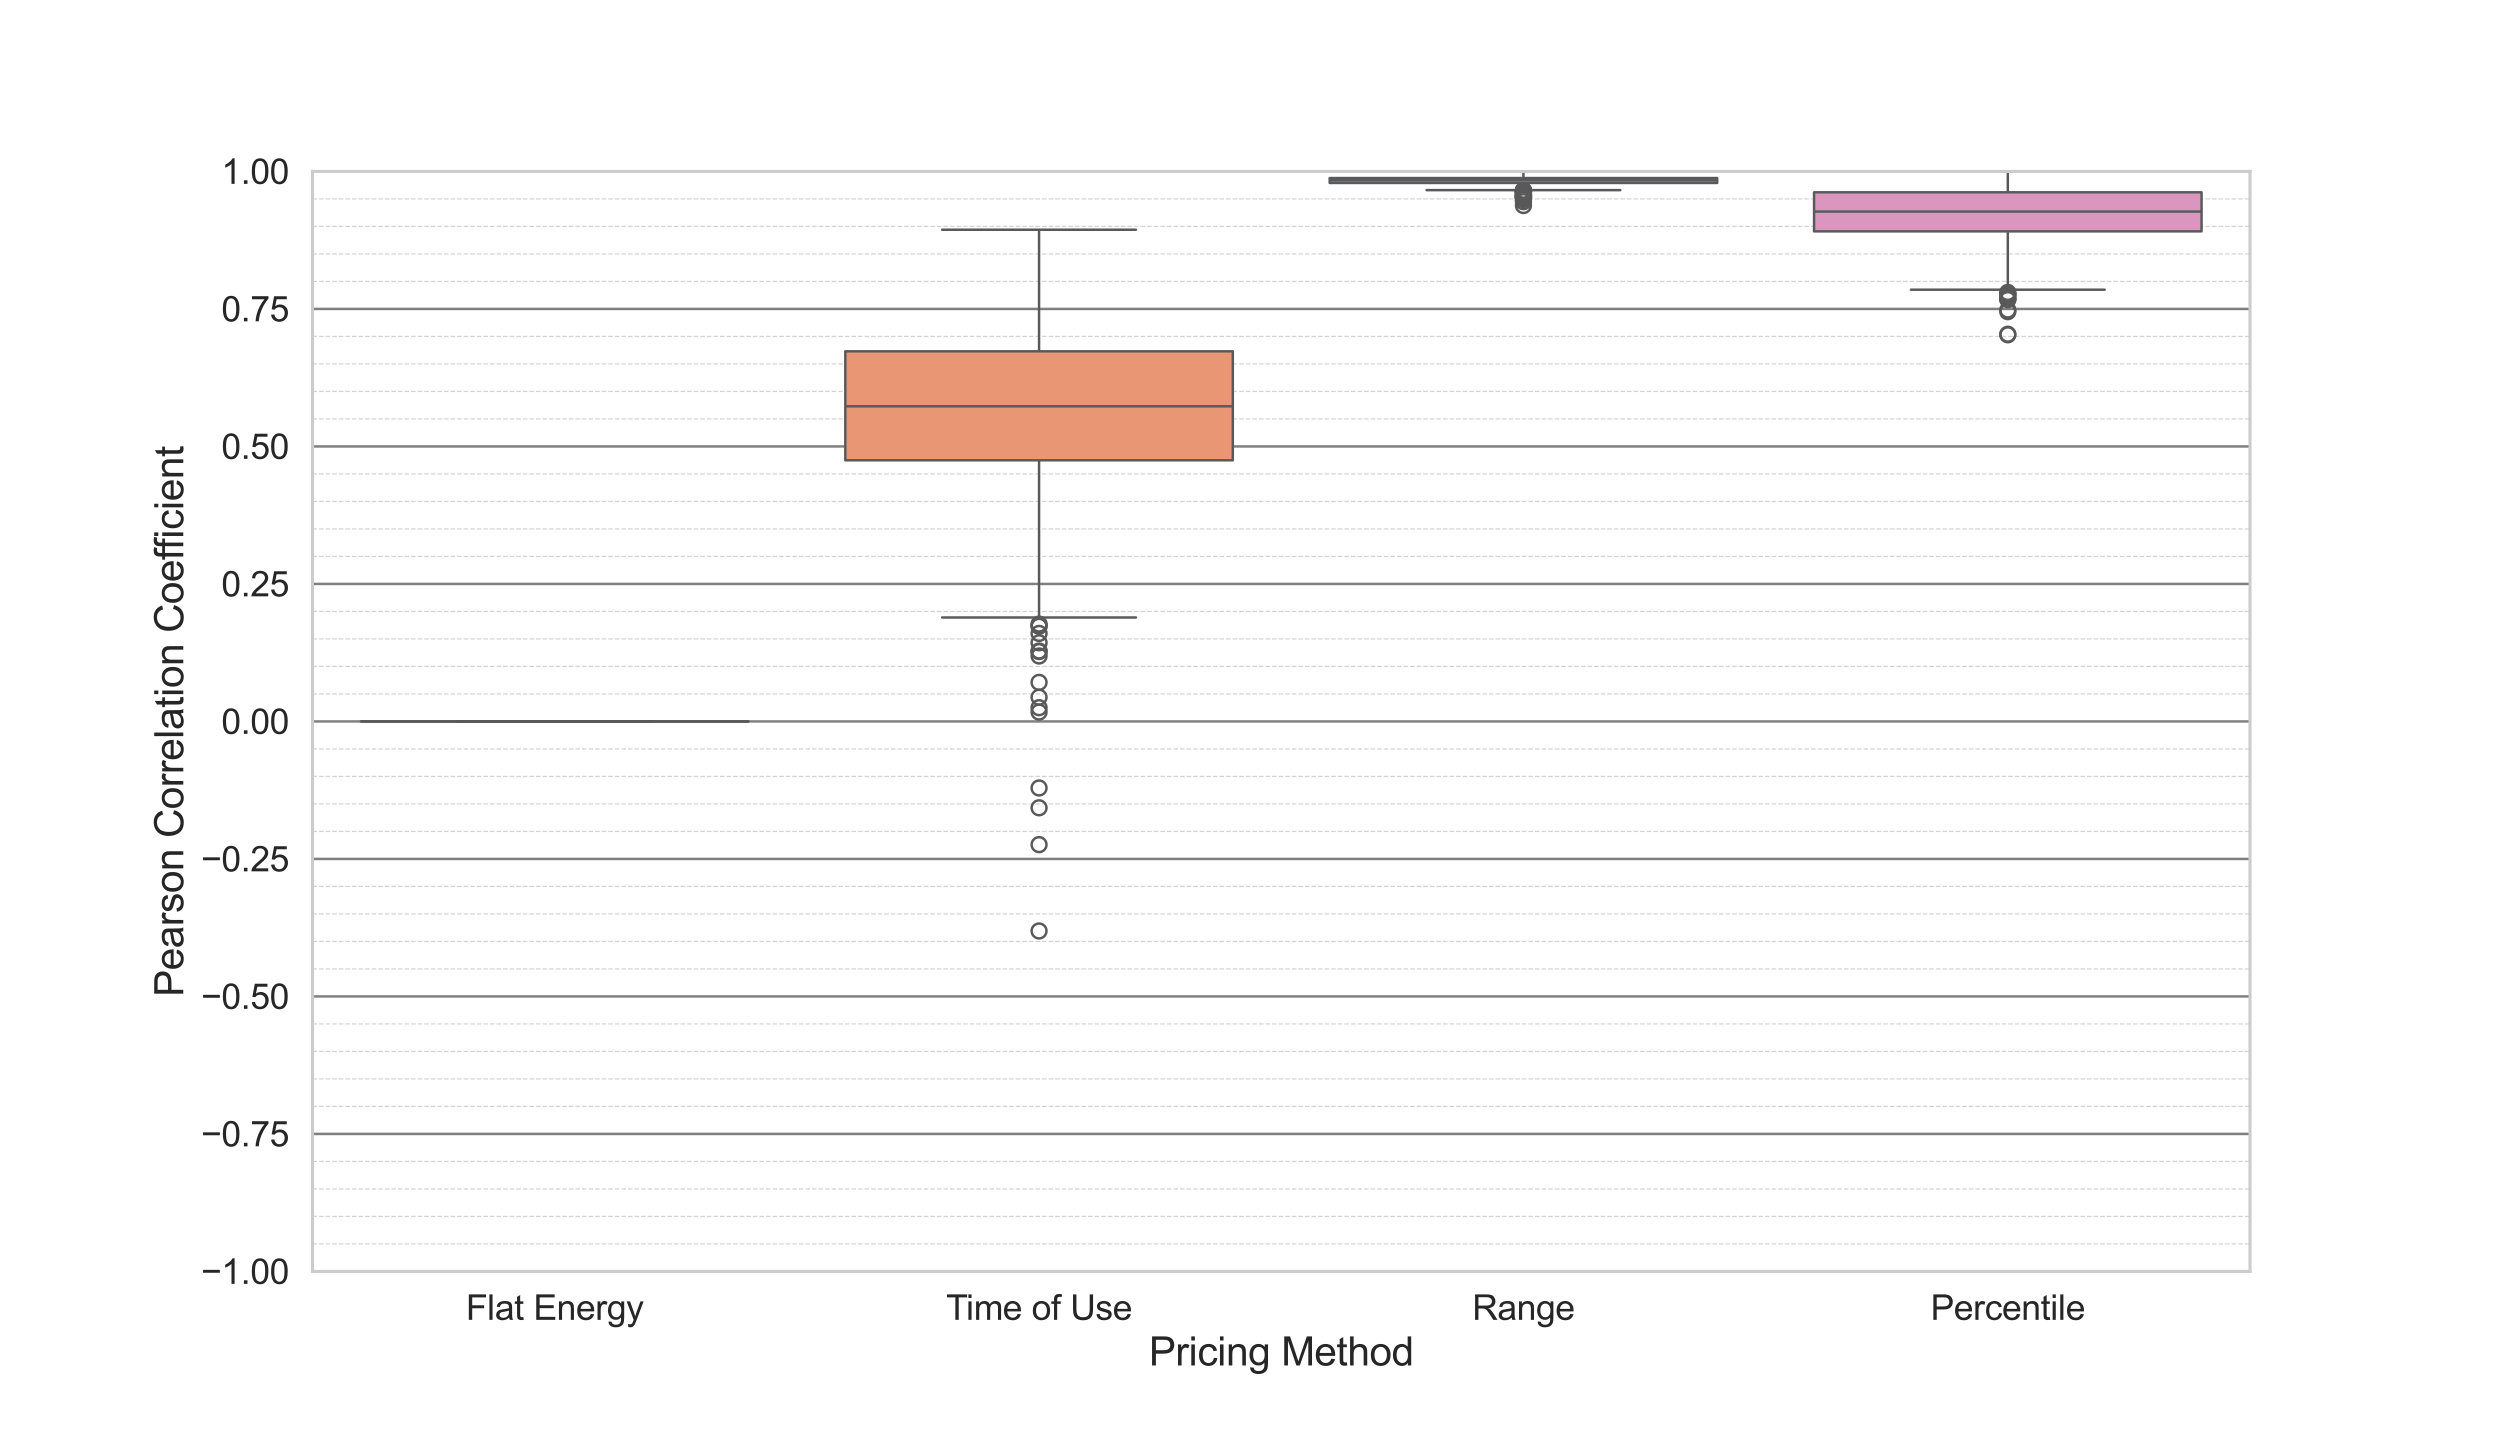 <?xml version="1.0" encoding="utf-8" standalone="no"?>
<!DOCTYPE svg PUBLIC "-//W3C//DTD SVG 1.1//EN"
  "http://www.w3.org/Graphics/SVG/1.1/DTD/svg11.dtd">
<svg xmlns:xlink="http://www.w3.org/1999/xlink" width="1008pt" height="576pt" viewBox="0 0 1008 576" xmlns="http://www.w3.org/2000/svg" version="1.1">
 <defs>
  <style type="text/css">*{stroke-linejoin: round; stroke-linecap: butt}</style>
 </defs>
 <g id="figure_1">
  <g id="patch_1">
   <path d="M 0 576 
L 1008 576 
L 1008 0 
L 0 0 
z
" style="fill: #ffffff"/>
  </g>
  <g id="axes_1">
   <g id="patch_2">
    <path d="M 126 512.64 
L 907.2 512.64 
L 907.2 69.12 
L 126 69.12 
z
" style="fill: #ffffff"/>
   </g>
   <g id="matplotlib.axis_1">
    <g id="xtick_1">
     <g id="text_1">
      <!-- Flat Energy -->
      <g style="fill: #262626" transform="translate(187.859 532.161) scale(0.14 -0.14)">
       <defs>
        <path id="ArialMT-46" d="M 525 0 
L 525 4581 
L 3616 4581 
L 3616 4041 
L 1131 4041 
L 1131 2622 
L 3281 2622 
L 3281 2081 
L 1131 2081 
L 1131 0 
L 525 0 
z
" transform="scale(0.016)"/>
        <path id="ArialMT-6c" d="M 409 0 
L 409 4581 
L 972 4581 
L 972 0 
L 409 0 
z
" transform="scale(0.016)"/>
        <path id="ArialMT-61" d="M 2588 409 
Q 2275 144 1986 34 
Q 1697 -75 1366 -75 
Q 819 -75 525 192 
Q 231 459 231 875 
Q 231 1119 342 1320 
Q 453 1522 633 1644 
Q 813 1766 1038 1828 
Q 1203 1872 1538 1913 
Q 2219 1994 2541 2106 
Q 2544 2222 2544 2253 
Q 2544 2597 2384 2738 
Q 2169 2928 1744 2928 
Q 1347 2928 1158 2789 
Q 969 2650 878 2297 
L 328 2372 
Q 403 2725 575 2942 
Q 747 3159 1072 3276 
Q 1397 3394 1825 3394 
Q 2250 3394 2515 3294 
Q 2781 3194 2906 3042 
Q 3031 2891 3081 2659 
Q 3109 2516 3109 2141 
L 3109 1391 
Q 3109 606 3145 398 
Q 3181 191 3288 0 
L 2700 0 
Q 2613 175 2588 409 
z
M 2541 1666 
Q 2234 1541 1622 1453 
Q 1275 1403 1131 1340 
Q 988 1278 909 1158 
Q 831 1038 831 891 
Q 831 666 1001 516 
Q 1172 366 1500 366 
Q 1825 366 2078 508 
Q 2331 650 2450 897 
Q 2541 1088 2541 1459 
L 2541 1666 
z
" transform="scale(0.016)"/>
        <path id="ArialMT-74" d="M 1650 503 
L 1731 6 
Q 1494 -44 1306 -44 
Q 1000 -44 831 53 
Q 663 150 594 308 
Q 525 466 525 972 
L 525 2881 
L 113 2881 
L 113 3319 
L 525 3319 
L 525 4141 
L 1084 4478 
L 1084 3319 
L 1650 3319 
L 1650 2881 
L 1084 2881 
L 1084 941 
Q 1084 700 1114 631 
Q 1144 563 1211 522 
Q 1278 481 1403 481 
Q 1497 481 1650 503 
z
" transform="scale(0.016)"/>
        <path id="ArialMT-20" transform="scale(0.016)"/>
        <path id="ArialMT-45" d="M 506 0 
L 506 4581 
L 3819 4581 
L 3819 4041 
L 1113 4041 
L 1113 2638 
L 3647 2638 
L 3647 2100 
L 1113 2100 
L 1113 541 
L 3925 541 
L 3925 0 
L 506 0 
z
" transform="scale(0.016)"/>
        <path id="ArialMT-6e" d="M 422 0 
L 422 3319 
L 928 3319 
L 928 2847 
Q 1294 3394 1984 3394 
Q 2284 3394 2536 3286 
Q 2788 3178 2913 3003 
Q 3038 2828 3088 2588 
Q 3119 2431 3119 2041 
L 3119 0 
L 2556 0 
L 2556 2019 
Q 2556 2363 2490 2533 
Q 2425 2703 2258 2804 
Q 2091 2906 1866 2906 
Q 1506 2906 1245 2678 
Q 984 2450 984 1813 
L 984 0 
L 422 0 
z
" transform="scale(0.016)"/>
        <path id="ArialMT-65" d="M 2694 1069 
L 3275 997 
Q 3138 488 2766 206 
Q 2394 -75 1816 -75 
Q 1088 -75 661 373 
Q 234 822 234 1631 
Q 234 2469 665 2931 
Q 1097 3394 1784 3394 
Q 2450 3394 2872 2941 
Q 3294 2488 3294 1666 
Q 3294 1616 3291 1516 
L 816 1516 
Q 847 969 1125 678 
Q 1403 388 1819 388 
Q 2128 388 2347 550 
Q 2566 713 2694 1069 
z
M 847 1978 
L 2700 1978 
Q 2663 2397 2488 2606 
Q 2219 2931 1791 2931 
Q 1403 2931 1139 2672 
Q 875 2413 847 1978 
z
" transform="scale(0.016)"/>
        <path id="ArialMT-72" d="M 416 0 
L 416 3319 
L 922 3319 
L 922 2816 
Q 1116 3169 1280 3281 
Q 1444 3394 1641 3394 
Q 1925 3394 2219 3213 
L 2025 2691 
Q 1819 2813 1613 2813 
Q 1428 2813 1281 2702 
Q 1134 2591 1072 2394 
Q 978 2094 978 1738 
L 978 0 
L 416 0 
z
" transform="scale(0.016)"/>
        <path id="ArialMT-67" d="M 319 -275 
L 866 -356 
Q 900 -609 1056 -725 
Q 1266 -881 1628 -881 
Q 2019 -881 2231 -725 
Q 2444 -569 2519 -288 
Q 2563 -116 2559 434 
Q 2191 0 1641 0 
Q 956 0 581 494 
Q 206 988 206 1678 
Q 206 2153 378 2554 
Q 550 2956 876 3175 
Q 1203 3394 1644 3394 
Q 2231 3394 2613 2919 
L 2613 3319 
L 3131 3319 
L 3131 450 
Q 3131 -325 2973 -648 
Q 2816 -972 2473 -1159 
Q 2131 -1347 1631 -1347 
Q 1038 -1347 672 -1080 
Q 306 -813 319 -275 
z
M 784 1719 
Q 784 1066 1043 766 
Q 1303 466 1694 466 
Q 2081 466 2343 764 
Q 2606 1063 2606 1700 
Q 2606 2309 2336 2618 
Q 2066 2928 1684 2928 
Q 1309 2928 1046 2623 
Q 784 2319 784 1719 
z
" transform="scale(0.016)"/>
        <path id="ArialMT-79" d="M 397 -1278 
L 334 -750 
Q 519 -800 656 -800 
Q 844 -800 956 -737 
Q 1069 -675 1141 -563 
Q 1194 -478 1313 -144 
Q 1328 -97 1363 -6 
L 103 3319 
L 709 3319 
L 1400 1397 
Q 1534 1031 1641 628 
Q 1738 1016 1872 1384 
L 2581 3319 
L 3144 3319 
L 1881 -56 
Q 1678 -603 1566 -809 
Q 1416 -1088 1222 -1217 
Q 1028 -1347 759 -1347 
Q 597 -1347 397 -1278 
z
" transform="scale(0.016)"/>
       </defs>
       <use xlink:href="#ArialMT-46"/>
       <use xlink:href="#ArialMT-6c" x="61.084"/>
       <use xlink:href="#ArialMT-61" x="83.301"/>
       <use xlink:href="#ArialMT-74" x="138.916"/>
       <use xlink:href="#ArialMT-20" x="166.699"/>
       <use xlink:href="#ArialMT-45" x="194.482"/>
       <use xlink:href="#ArialMT-6e" x="261.182"/>
       <use xlink:href="#ArialMT-65" x="316.797"/>
       <use xlink:href="#ArialMT-72" x="372.412"/>
       <use xlink:href="#ArialMT-67" x="405.713"/>
       <use xlink:href="#ArialMT-79" x="461.328"/>
      </g>
     </g>
    </g>
    <g id="xtick_2">
     <g id="text_2">
      <!-- Time of Use -->
      <g style="fill: #262626" transform="translate(381.484 532.161) scale(0.14 -0.14)">
       <defs>
        <path id="ArialMT-54" d="M 1659 0 
L 1659 4041 
L 150 4041 
L 150 4581 
L 3781 4581 
L 3781 4041 
L 2266 4041 
L 2266 0 
L 1659 0 
z
" transform="scale(0.016)"/>
        <path id="ArialMT-69" d="M 425 3934 
L 425 4581 
L 988 4581 
L 988 3934 
L 425 3934 
z
M 425 0 
L 425 3319 
L 988 3319 
L 988 0 
L 425 0 
z
" transform="scale(0.016)"/>
        <path id="ArialMT-6d" d="M 422 0 
L 422 3319 
L 925 3319 
L 925 2853 
Q 1081 3097 1340 3245 
Q 1600 3394 1931 3394 
Q 2300 3394 2536 3241 
Q 2772 3088 2869 2813 
Q 3263 3394 3894 3394 
Q 4388 3394 4653 3120 
Q 4919 2847 4919 2278 
L 4919 0 
L 4359 0 
L 4359 2091 
Q 4359 2428 4304 2576 
Q 4250 2725 4106 2815 
Q 3963 2906 3769 2906 
Q 3419 2906 3187 2673 
Q 2956 2441 2956 1928 
L 2956 0 
L 2394 0 
L 2394 2156 
Q 2394 2531 2256 2718 
Q 2119 2906 1806 2906 
Q 1569 2906 1367 2781 
Q 1166 2656 1075 2415 
Q 984 2175 984 1722 
L 984 0 
L 422 0 
z
" transform="scale(0.016)"/>
        <path id="ArialMT-6f" d="M 213 1659 
Q 213 2581 725 3025 
Q 1153 3394 1769 3394 
Q 2453 3394 2887 2945 
Q 3322 2497 3322 1706 
Q 3322 1066 3130 698 
Q 2938 331 2570 128 
Q 2203 -75 1769 -75 
Q 1072 -75 642 372 
Q 213 819 213 1659 
z
M 791 1659 
Q 791 1022 1069 705 
Q 1347 388 1769 388 
Q 2188 388 2466 706 
Q 2744 1025 2744 1678 
Q 2744 2294 2464 2611 
Q 2184 2928 1769 2928 
Q 1347 2928 1069 2612 
Q 791 2297 791 1659 
z
" transform="scale(0.016)"/>
        <path id="ArialMT-66" d="M 556 0 
L 556 2881 
L 59 2881 
L 59 3319 
L 556 3319 
L 556 3672 
Q 556 4006 616 4169 
Q 697 4388 901 4523 
Q 1106 4659 1475 4659 
Q 1713 4659 2000 4603 
L 1916 4113 
Q 1741 4144 1584 4144 
Q 1328 4144 1222 4034 
Q 1116 3925 1116 3625 
L 1116 3319 
L 1763 3319 
L 1763 2881 
L 1116 2881 
L 1116 0 
L 556 0 
z
" transform="scale(0.016)"/>
        <path id="ArialMT-55" d="M 3500 4581 
L 4106 4581 
L 4106 1934 
Q 4106 1244 3950 837 
Q 3794 431 3386 176 
Q 2978 -78 2316 -78 
Q 1672 -78 1262 144 
Q 853 366 678 786 
Q 503 1206 503 1934 
L 503 4581 
L 1109 4581 
L 1109 1938 
Q 1109 1341 1220 1058 
Q 1331 775 1601 622 
Q 1872 469 2263 469 
Q 2931 469 3215 772 
Q 3500 1075 3500 1938 
L 3500 4581 
z
" transform="scale(0.016)"/>
        <path id="ArialMT-73" d="M 197 991 
L 753 1078 
Q 800 744 1014 566 
Q 1228 388 1613 388 
Q 2000 388 2187 545 
Q 2375 703 2375 916 
Q 2375 1106 2209 1216 
Q 2094 1291 1634 1406 
Q 1016 1563 777 1677 
Q 538 1791 414 1992 
Q 291 2194 291 2438 
Q 291 2659 392 2848 
Q 494 3038 669 3163 
Q 800 3259 1026 3326 
Q 1253 3394 1513 3394 
Q 1903 3394 2198 3281 
Q 2494 3169 2634 2976 
Q 2775 2784 2828 2463 
L 2278 2388 
Q 2241 2644 2061 2787 
Q 1881 2931 1553 2931 
Q 1166 2931 1000 2803 
Q 834 2675 834 2503 
Q 834 2394 903 2306 
Q 972 2216 1119 2156 
Q 1203 2125 1616 2013 
Q 2213 1853 2448 1751 
Q 2684 1650 2818 1456 
Q 2953 1263 2953 975 
Q 2953 694 2789 445 
Q 2625 197 2315 61 
Q 2006 -75 1616 -75 
Q 969 -75 630 194 
Q 291 463 197 991 
z
" transform="scale(0.016)"/>
       </defs>
       <use xlink:href="#ArialMT-54"/>
       <use xlink:href="#ArialMT-69" x="57.334"/>
       <use xlink:href="#ArialMT-6d" x="79.551"/>
       <use xlink:href="#ArialMT-65" x="162.852"/>
       <use xlink:href="#ArialMT-20" x="218.467"/>
       <use xlink:href="#ArialMT-6f" x="246.25"/>
       <use xlink:href="#ArialMT-66" x="301.865"/>
       <use xlink:href="#ArialMT-20" x="329.648"/>
       <use xlink:href="#ArialMT-55" x="357.432"/>
       <use xlink:href="#ArialMT-73" x="429.648"/>
       <use xlink:href="#ArialMT-65" x="479.648"/>
      </g>
     </g>
    </g>
    <g id="xtick_3">
     <g id="text_3">
      <!-- Range -->
      <g style="fill: #262626" transform="translate(593.624 532.161) scale(0.14 -0.14)">
       <defs>
        <path id="ArialMT-52" d="M 503 0 
L 503 4581 
L 2534 4581 
Q 3147 4581 3465 4457 
Q 3784 4334 3975 4021 
Q 4166 3709 4166 3331 
Q 4166 2844 3850 2509 
Q 3534 2175 2875 2084 
Q 3116 1969 3241 1856 
Q 3506 1613 3744 1247 
L 4541 0 
L 3778 0 
L 3172 953 
Q 2906 1366 2734 1584 
Q 2563 1803 2427 1890 
Q 2291 1978 2150 2013 
Q 2047 2034 1813 2034 
L 1109 2034 
L 1109 0 
L 503 0 
z
M 1109 2559 
L 2413 2559 
Q 2828 2559 3062 2645 
Q 3297 2731 3419 2920 
Q 3541 3109 3541 3331 
Q 3541 3656 3305 3865 
Q 3069 4075 2559 4075 
L 1109 4075 
L 1109 2559 
z
" transform="scale(0.016)"/>
       </defs>
       <use xlink:href="#ArialMT-52"/>
       <use xlink:href="#ArialMT-61" x="72.217"/>
       <use xlink:href="#ArialMT-6e" x="127.832"/>
       <use xlink:href="#ArialMT-67" x="183.447"/>
       <use xlink:href="#ArialMT-65" x="239.062"/>
      </g>
     </g>
    </g>
    <g id="xtick_4">
     <g id="text_4">
      <!-- Percentile -->
      <g style="fill: #262626" transform="translate(778.424 532.161) scale(0.14 -0.14)">
       <defs>
        <path id="ArialMT-50" d="M 494 0 
L 494 4581 
L 2222 4581 
Q 2678 4581 2919 4538 
Q 3256 4481 3484 4323 
Q 3713 4166 3852 3881 
Q 3991 3597 3991 3256 
Q 3991 2672 3619 2267 
Q 3247 1863 2275 1863 
L 1100 1863 
L 1100 0 
L 494 0 
z
M 1100 2403 
L 2284 2403 
Q 2872 2403 3119 2622 
Q 3366 2841 3366 3238 
Q 3366 3525 3220 3729 
Q 3075 3934 2838 4000 
Q 2684 4041 2272 4041 
L 1100 4041 
L 1100 2403 
z
" transform="scale(0.016)"/>
        <path id="ArialMT-63" d="M 2588 1216 
L 3141 1144 
Q 3050 572 2676 248 
Q 2303 -75 1759 -75 
Q 1078 -75 664 370 
Q 250 816 250 1647 
Q 250 2184 428 2587 
Q 606 2991 970 3192 
Q 1334 3394 1763 3394 
Q 2303 3394 2647 3120 
Q 2991 2847 3088 2344 
L 2541 2259 
Q 2463 2594 2264 2762 
Q 2066 2931 1784 2931 
Q 1359 2931 1093 2626 
Q 828 2322 828 1663 
Q 828 994 1084 691 
Q 1341 388 1753 388 
Q 2084 388 2306 591 
Q 2528 794 2588 1216 
z
" transform="scale(0.016)"/>
       </defs>
       <use xlink:href="#ArialMT-50"/>
       <use xlink:href="#ArialMT-65" x="66.699"/>
       <use xlink:href="#ArialMT-72" x="122.314"/>
       <use xlink:href="#ArialMT-63" x="155.615"/>
       <use xlink:href="#ArialMT-65" x="205.615"/>
       <use xlink:href="#ArialMT-6e" x="261.23"/>
       <use xlink:href="#ArialMT-74" x="316.846"/>
       <use xlink:href="#ArialMT-69" x="344.629"/>
       <use xlink:href="#ArialMT-6c" x="366.846"/>
       <use xlink:href="#ArialMT-65" x="389.062"/>
      </g>
     </g>
    </g>
    <g id="xtick_5"/>
    <g id="xtick_6"/>
    <g id="xtick_7"/>
    <g id="xtick_8"/>
    <g id="xtick_9"/>
    <g id="xtick_10"/>
    <g id="xtick_11"/>
    <g id="xtick_12"/>
    <g id="xtick_13"/>
    <g id="xtick_14"/>
    <g id="xtick_15"/>
    <g id="xtick_16"/>
    <g id="xtick_17"/>
    <g id="xtick_18"/>
    <g id="xtick_19"/>
    <g id="xtick_20"/>
    <g id="text_5">
     <!-- Pricing Method -->
     <g style="fill: #262626" transform="translate(463.244 550.56) scale(0.16 -0.16)">
      <defs>
       <path id="ArialMT-4d" d="M 475 0 
L 475 4581 
L 1388 4581 
L 2472 1338 
Q 2622 884 2691 659 
Q 2769 909 2934 1394 
L 4031 4581 
L 4847 4581 
L 4847 0 
L 4263 0 
L 4263 3834 
L 2931 0 
L 2384 0 
L 1059 3900 
L 1059 0 
L 475 0 
z
" transform="scale(0.016)"/>
       <path id="ArialMT-68" d="M 422 0 
L 422 4581 
L 984 4581 
L 984 2938 
Q 1378 3394 1978 3394 
Q 2347 3394 2619 3248 
Q 2891 3103 3008 2847 
Q 3125 2591 3125 2103 
L 3125 0 
L 2563 0 
L 2563 2103 
Q 2563 2525 2380 2717 
Q 2197 2909 1863 2909 
Q 1613 2909 1392 2779 
Q 1172 2650 1078 2428 
Q 984 2206 984 1816 
L 984 0 
L 422 0 
z
" transform="scale(0.016)"/>
       <path id="ArialMT-64" d="M 2575 0 
L 2575 419 
Q 2259 -75 1647 -75 
Q 1250 -75 917 144 
Q 584 363 401 755 
Q 219 1147 219 1656 
Q 219 2153 384 2558 
Q 550 2963 881 3178 
Q 1213 3394 1622 3394 
Q 1922 3394 2156 3267 
Q 2391 3141 2538 2938 
L 2538 4581 
L 3097 4581 
L 3097 0 
L 2575 0 
z
M 797 1656 
Q 797 1019 1065 703 
Q 1334 388 1700 388 
Q 2069 388 2326 689 
Q 2584 991 2584 1609 
Q 2584 2291 2321 2609 
Q 2059 2928 1675 2928 
Q 1300 2928 1048 2622 
Q 797 2316 797 1656 
z
" transform="scale(0.016)"/>
      </defs>
      <use xlink:href="#ArialMT-50"/>
      <use xlink:href="#ArialMT-72" x="66.699"/>
      <use xlink:href="#ArialMT-69" x="100"/>
      <use xlink:href="#ArialMT-63" x="122.217"/>
      <use xlink:href="#ArialMT-69" x="172.217"/>
      <use xlink:href="#ArialMT-6e" x="194.434"/>
      <use xlink:href="#ArialMT-67" x="250.049"/>
      <use xlink:href="#ArialMT-20" x="305.664"/>
      <use xlink:href="#ArialMT-4d" x="333.447"/>
      <use xlink:href="#ArialMT-65" x="416.748"/>
      <use xlink:href="#ArialMT-74" x="472.363"/>
      <use xlink:href="#ArialMT-68" x="500.146"/>
      <use xlink:href="#ArialMT-6f" x="555.762"/>
      <use xlink:href="#ArialMT-64" x="611.377"/>
     </g>
    </g>
   </g>
   <g id="matplotlib.axis_2">
    <g id="ytick_1">
     <g id="line2d_1">
      <path d="M 126 512.64 
L 907.2 512.64 
" clip-path="url(#p253c465c37)" style="fill: none; stroke: #808080; stroke-linecap: round"/>
     </g>
     <g id="text_6">
      <!-- −1.00 -->
      <g style="fill: #262626" transform="translate(81.078 517.65) scale(0.14 -0.14)">
       <defs>
        <path id="ArialMT-2212" d="M 3381 1997 
L 356 1997 
L 356 2522 
L 3381 2522 
L 3381 1997 
z
" transform="scale(0.016)"/>
        <path id="ArialMT-31" d="M 2384 0 
L 1822 0 
L 1822 3584 
Q 1619 3391 1289 3197 
Q 959 3003 697 2906 
L 697 3450 
Q 1169 3672 1522 3987 
Q 1875 4303 2022 4600 
L 2384 4600 
L 2384 0 
z
" transform="scale(0.016)"/>
        <path id="ArialMT-2e" d="M 581 0 
L 581 641 
L 1222 641 
L 1222 0 
L 581 0 
z
" transform="scale(0.016)"/>
        <path id="ArialMT-30" d="M 266 2259 
Q 266 3072 433 3567 
Q 600 4063 929 4331 
Q 1259 4600 1759 4600 
Q 2128 4600 2406 4451 
Q 2684 4303 2865 4023 
Q 3047 3744 3150 3342 
Q 3253 2941 3253 2259 
Q 3253 1453 3087 958 
Q 2922 463 2592 192 
Q 2263 -78 1759 -78 
Q 1097 -78 719 397 
Q 266 969 266 2259 
z
M 844 2259 
Q 844 1131 1108 757 
Q 1372 384 1759 384 
Q 2147 384 2411 759 
Q 2675 1134 2675 2259 
Q 2675 3391 2411 3762 
Q 2147 4134 1753 4134 
Q 1366 4134 1134 3806 
Q 844 3388 844 2259 
z
" transform="scale(0.016)"/>
       </defs>
       <use xlink:href="#ArialMT-2212"/>
       <use xlink:href="#ArialMT-31" x="58.398"/>
       <use xlink:href="#ArialMT-2e" x="114.014"/>
       <use xlink:href="#ArialMT-30" x="141.797"/>
       <use xlink:href="#ArialMT-30" x="197.412"/>
      </g>
     </g>
    </g>
    <g id="ytick_2">
     <g id="line2d_2">
      <path d="M 126 457.2 
L 907.2 457.2 
" clip-path="url(#p253c465c37)" style="fill: none; stroke: #808080; stroke-linecap: round"/>
     </g>
     <g id="text_7">
      <!-- −0.75 -->
      <g style="fill: #262626" transform="translate(81.078 462.21) scale(0.14 -0.14)">
       <defs>
        <path id="ArialMT-37" d="M 303 3981 
L 303 4522 
L 3269 4522 
L 3269 4084 
Q 2831 3619 2401 2847 
Q 1972 2075 1738 1259 
Q 1569 684 1522 0 
L 944 0 
Q 953 541 1156 1306 
Q 1359 2072 1739 2783 
Q 2119 3494 2547 3981 
L 303 3981 
z
" transform="scale(0.016)"/>
        <path id="ArialMT-35" d="M 266 1200 
L 856 1250 
Q 922 819 1161 601 
Q 1400 384 1738 384 
Q 2144 384 2425 690 
Q 2706 997 2706 1503 
Q 2706 1984 2436 2262 
Q 2166 2541 1728 2541 
Q 1456 2541 1237 2417 
Q 1019 2294 894 2097 
L 366 2166 
L 809 4519 
L 3088 4519 
L 3088 3981 
L 1259 3981 
L 1013 2750 
Q 1425 3038 1878 3038 
Q 2478 3038 2890 2622 
Q 3303 2206 3303 1553 
Q 3303 931 2941 478 
Q 2500 -78 1738 -78 
Q 1113 -78 717 272 
Q 322 622 266 1200 
z
" transform="scale(0.016)"/>
       </defs>
       <use xlink:href="#ArialMT-2212"/>
       <use xlink:href="#ArialMT-30" x="58.398"/>
       <use xlink:href="#ArialMT-2e" x="114.014"/>
       <use xlink:href="#ArialMT-37" x="141.797"/>
       <use xlink:href="#ArialMT-35" x="197.412"/>
      </g>
     </g>
    </g>
    <g id="ytick_3">
     <g id="line2d_3">
      <path d="M 126 401.76 
L 907.2 401.76 
" clip-path="url(#p253c465c37)" style="fill: none; stroke: #808080; stroke-linecap: round"/>
     </g>
     <g id="text_8">
      <!-- −0.50 -->
      <g style="fill: #262626" transform="translate(81.078 406.77) scale(0.14 -0.14)">
       <use xlink:href="#ArialMT-2212"/>
       <use xlink:href="#ArialMT-30" x="58.398"/>
       <use xlink:href="#ArialMT-2e" x="114.014"/>
       <use xlink:href="#ArialMT-35" x="141.797"/>
       <use xlink:href="#ArialMT-30" x="197.412"/>
      </g>
     </g>
    </g>
    <g id="ytick_4">
     <g id="line2d_4">
      <path d="M 126 346.32 
L 907.2 346.32 
" clip-path="url(#p253c465c37)" style="fill: none; stroke: #808080; stroke-linecap: round"/>
     </g>
     <g id="text_9">
      <!-- −0.25 -->
      <g style="fill: #262626" transform="translate(81.078 351.33) scale(0.14 -0.14)">
       <defs>
        <path id="ArialMT-32" d="M 3222 541 
L 3222 0 
L 194 0 
Q 188 203 259 391 
Q 375 700 629 1000 
Q 884 1300 1366 1694 
Q 2113 2306 2375 2664 
Q 2638 3022 2638 3341 
Q 2638 3675 2398 3904 
Q 2159 4134 1775 4134 
Q 1369 4134 1125 3890 
Q 881 3647 878 3216 
L 300 3275 
Q 359 3922 746 4261 
Q 1134 4600 1788 4600 
Q 2447 4600 2831 4234 
Q 3216 3869 3216 3328 
Q 3216 3053 3103 2787 
Q 2991 2522 2730 2228 
Q 2469 1934 1863 1422 
Q 1356 997 1212 845 
Q 1069 694 975 541 
L 3222 541 
z
" transform="scale(0.016)"/>
       </defs>
       <use xlink:href="#ArialMT-2212"/>
       <use xlink:href="#ArialMT-30" x="58.398"/>
       <use xlink:href="#ArialMT-2e" x="114.014"/>
       <use xlink:href="#ArialMT-32" x="141.797"/>
       <use xlink:href="#ArialMT-35" x="197.412"/>
      </g>
     </g>
    </g>
    <g id="ytick_5">
     <g id="line2d_5">
      <path d="M 126 290.88 
L 907.2 290.88 
" clip-path="url(#p253c465c37)" style="fill: none; stroke: #808080; stroke-linecap: round"/>
     </g>
     <g id="text_10">
      <!-- 0.00 -->
      <g style="fill: #262626" transform="translate(89.255 295.89) scale(0.14 -0.14)">
       <use xlink:href="#ArialMT-30"/>
       <use xlink:href="#ArialMT-2e" x="55.615"/>
       <use xlink:href="#ArialMT-30" x="83.398"/>
       <use xlink:href="#ArialMT-30" x="139.014"/>
      </g>
     </g>
    </g>
    <g id="ytick_6">
     <g id="line2d_6">
      <path d="M 126 235.44 
L 907.2 235.44 
" clip-path="url(#p253c465c37)" style="fill: none; stroke: #808080; stroke-linecap: round"/>
     </g>
     <g id="text_11">
      <!-- 0.25 -->
      <g style="fill: #262626" transform="translate(89.255 240.45) scale(0.14 -0.14)">
       <use xlink:href="#ArialMT-30"/>
       <use xlink:href="#ArialMT-2e" x="55.615"/>
       <use xlink:href="#ArialMT-32" x="83.398"/>
       <use xlink:href="#ArialMT-35" x="139.014"/>
      </g>
     </g>
    </g>
    <g id="ytick_7">
     <g id="line2d_7">
      <path d="M 126 180 
L 907.2 180 
" clip-path="url(#p253c465c37)" style="fill: none; stroke: #808080; stroke-linecap: round"/>
     </g>
     <g id="text_12">
      <!-- 0.50 -->
      <g style="fill: #262626" transform="translate(89.255 185.01) scale(0.14 -0.14)">
       <use xlink:href="#ArialMT-30"/>
       <use xlink:href="#ArialMT-2e" x="55.615"/>
       <use xlink:href="#ArialMT-35" x="83.398"/>
       <use xlink:href="#ArialMT-30" x="139.014"/>
      </g>
     </g>
    </g>
    <g id="ytick_8">
     <g id="line2d_8">
      <path d="M 126 124.56 
L 907.2 124.56 
" clip-path="url(#p253c465c37)" style="fill: none; stroke: #808080; stroke-linecap: round"/>
     </g>
     <g id="text_13">
      <!-- 0.75 -->
      <g style="fill: #262626" transform="translate(89.255 129.57) scale(0.14 -0.14)">
       <use xlink:href="#ArialMT-30"/>
       <use xlink:href="#ArialMT-2e" x="55.615"/>
       <use xlink:href="#ArialMT-37" x="83.398"/>
       <use xlink:href="#ArialMT-35" x="139.014"/>
      </g>
     </g>
    </g>
    <g id="ytick_9">
     <g id="line2d_9">
      <path d="M 126 69.12 
L 907.2 69.12 
" clip-path="url(#p253c465c37)" style="fill: none; stroke: #808080; stroke-linecap: round"/>
     </g>
     <g id="text_14">
      <!-- 1.00 -->
      <g style="fill: #262626" transform="translate(89.255 74.13) scale(0.14 -0.14)">
       <use xlink:href="#ArialMT-31"/>
       <use xlink:href="#ArialMT-2e" x="55.615"/>
       <use xlink:href="#ArialMT-30" x="83.398"/>
       <use xlink:href="#ArialMT-30" x="139.014"/>
      </g>
     </g>
    </g>
    <g id="ytick_10">
     <g id="line2d_10">
      <path d="M 126 501.552 
L 907.2 501.552 
" clip-path="url(#p253c465c37)" style="fill: none; stroke-dasharray: 1.85,0.8; stroke-dashoffset: 0; stroke: #d3d3d3; stroke-width: 0.5"/>
     </g>
    </g>
    <g id="ytick_11">
     <g id="line2d_11">
      <path d="M 126 490.464 
L 907.2 490.464 
" clip-path="url(#p253c465c37)" style="fill: none; stroke-dasharray: 1.85,0.8; stroke-dashoffset: 0; stroke: #d3d3d3; stroke-width: 0.5"/>
     </g>
    </g>
    <g id="ytick_12">
     <g id="line2d_12">
      <path d="M 126 479.376 
L 907.2 479.376 
" clip-path="url(#p253c465c37)" style="fill: none; stroke-dasharray: 1.85,0.8; stroke-dashoffset: 0; stroke: #d3d3d3; stroke-width: 0.5"/>
     </g>
    </g>
    <g id="ytick_13">
     <g id="line2d_13">
      <path d="M 126 468.288 
L 907.2 468.288 
" clip-path="url(#p253c465c37)" style="fill: none; stroke-dasharray: 1.85,0.8; stroke-dashoffset: 0; stroke: #d3d3d3; stroke-width: 0.5"/>
     </g>
    </g>
    <g id="ytick_14">
     <g id="line2d_14">
      <path d="M 126 446.112 
L 907.2 446.112 
" clip-path="url(#p253c465c37)" style="fill: none; stroke-dasharray: 1.85,0.8; stroke-dashoffset: 0; stroke: #d3d3d3; stroke-width: 0.5"/>
     </g>
    </g>
    <g id="ytick_15">
     <g id="line2d_15">
      <path d="M 126 435.024 
L 907.2 435.024 
" clip-path="url(#p253c465c37)" style="fill: none; stroke-dasharray: 1.85,0.8; stroke-dashoffset: 0; stroke: #d3d3d3; stroke-width: 0.5"/>
     </g>
    </g>
    <g id="ytick_16">
     <g id="line2d_16">
      <path d="M 126 423.936 
L 907.2 423.936 
" clip-path="url(#p253c465c37)" style="fill: none; stroke-dasharray: 1.85,0.8; stroke-dashoffset: 0; stroke: #d3d3d3; stroke-width: 0.5"/>
     </g>
    </g>
    <g id="ytick_17">
     <g id="line2d_17">
      <path d="M 126 412.848 
L 907.2 412.848 
" clip-path="url(#p253c465c37)" style="fill: none; stroke-dasharray: 1.85,0.8; stroke-dashoffset: 0; stroke: #d3d3d3; stroke-width: 0.5"/>
     </g>
    </g>
    <g id="ytick_18">
     <g id="line2d_18">
      <path d="M 126 390.672 
L 907.2 390.672 
" clip-path="url(#p253c465c37)" style="fill: none; stroke-dasharray: 1.85,0.8; stroke-dashoffset: 0; stroke: #d3d3d3; stroke-width: 0.5"/>
     </g>
    </g>
    <g id="ytick_19">
     <g id="line2d_19">
      <path d="M 126 379.584 
L 907.2 379.584 
" clip-path="url(#p253c465c37)" style="fill: none; stroke-dasharray: 1.85,0.8; stroke-dashoffset: 0; stroke: #d3d3d3; stroke-width: 0.5"/>
     </g>
    </g>
    <g id="ytick_20">
     <g id="line2d_20">
      <path d="M 126 368.496 
L 907.2 368.496 
" clip-path="url(#p253c465c37)" style="fill: none; stroke-dasharray: 1.85,0.8; stroke-dashoffset: 0; stroke: #d3d3d3; stroke-width: 0.5"/>
     </g>
    </g>
    <g id="ytick_21">
     <g id="line2d_21">
      <path d="M 126 357.408 
L 907.2 357.408 
" clip-path="url(#p253c465c37)" style="fill: none; stroke-dasharray: 1.85,0.8; stroke-dashoffset: 0; stroke: #d3d3d3; stroke-width: 0.5"/>
     </g>
    </g>
    <g id="ytick_22">
     <g id="line2d_22">
      <path d="M 126 335.232 
L 907.2 335.232 
" clip-path="url(#p253c465c37)" style="fill: none; stroke-dasharray: 1.85,0.8; stroke-dashoffset: 0; stroke: #d3d3d3; stroke-width: 0.5"/>
     </g>
    </g>
    <g id="ytick_23">
     <g id="line2d_23">
      <path d="M 126 324.144 
L 907.2 324.144 
" clip-path="url(#p253c465c37)" style="fill: none; stroke-dasharray: 1.85,0.8; stroke-dashoffset: 0; stroke: #d3d3d3; stroke-width: 0.5"/>
     </g>
    </g>
    <g id="ytick_24">
     <g id="line2d_24">
      <path d="M 126 313.056 
L 907.2 313.056 
" clip-path="url(#p253c465c37)" style="fill: none; stroke-dasharray: 1.85,0.8; stroke-dashoffset: 0; stroke: #d3d3d3; stroke-width: 0.5"/>
     </g>
    </g>
    <g id="ytick_25">
     <g id="line2d_25">
      <path d="M 126 301.968 
L 907.2 301.968 
" clip-path="url(#p253c465c37)" style="fill: none; stroke-dasharray: 1.85,0.8; stroke-dashoffset: 0; stroke: #d3d3d3; stroke-width: 0.5"/>
     </g>
    </g>
    <g id="ytick_26">
     <g id="line2d_26">
      <path d="M 126 279.792 
L 907.2 279.792 
" clip-path="url(#p253c465c37)" style="fill: none; stroke-dasharray: 1.85,0.8; stroke-dashoffset: 0; stroke: #d3d3d3; stroke-width: 0.5"/>
     </g>
    </g>
    <g id="ytick_27">
     <g id="line2d_27">
      <path d="M 126 268.704 
L 907.2 268.704 
" clip-path="url(#p253c465c37)" style="fill: none; stroke-dasharray: 1.85,0.8; stroke-dashoffset: 0; stroke: #d3d3d3; stroke-width: 0.5"/>
     </g>
    </g>
    <g id="ytick_28">
     <g id="line2d_28">
      <path d="M 126 257.616 
L 907.2 257.616 
" clip-path="url(#p253c465c37)" style="fill: none; stroke-dasharray: 1.85,0.8; stroke-dashoffset: 0; stroke: #d3d3d3; stroke-width: 0.5"/>
     </g>
    </g>
    <g id="ytick_29">
     <g id="line2d_29">
      <path d="M 126 246.528 
L 907.2 246.528 
" clip-path="url(#p253c465c37)" style="fill: none; stroke-dasharray: 1.85,0.8; stroke-dashoffset: 0; stroke: #d3d3d3; stroke-width: 0.5"/>
     </g>
    </g>
    <g id="ytick_30">
     <g id="line2d_30">
      <path d="M 126 224.352 
L 907.2 224.352 
" clip-path="url(#p253c465c37)" style="fill: none; stroke-dasharray: 1.85,0.8; stroke-dashoffset: 0; stroke: #d3d3d3; stroke-width: 0.5"/>
     </g>
    </g>
    <g id="ytick_31">
     <g id="line2d_31">
      <path d="M 126 213.264 
L 907.2 213.264 
" clip-path="url(#p253c465c37)" style="fill: none; stroke-dasharray: 1.85,0.8; stroke-dashoffset: 0; stroke: #d3d3d3; stroke-width: 0.5"/>
     </g>
    </g>
    <g id="ytick_32">
     <g id="line2d_32">
      <path d="M 126 202.176 
L 907.2 202.176 
" clip-path="url(#p253c465c37)" style="fill: none; stroke-dasharray: 1.85,0.8; stroke-dashoffset: 0; stroke: #d3d3d3; stroke-width: 0.5"/>
     </g>
    </g>
    <g id="ytick_33">
     <g id="line2d_33">
      <path d="M 126 191.088 
L 907.2 191.088 
" clip-path="url(#p253c465c37)" style="fill: none; stroke-dasharray: 1.85,0.8; stroke-dashoffset: 0; stroke: #d3d3d3; stroke-width: 0.5"/>
     </g>
    </g>
    <g id="ytick_34">
     <g id="line2d_34">
      <path d="M 126 168.912 
L 907.2 168.912 
" clip-path="url(#p253c465c37)" style="fill: none; stroke-dasharray: 1.85,0.8; stroke-dashoffset: 0; stroke: #d3d3d3; stroke-width: 0.5"/>
     </g>
    </g>
    <g id="ytick_35">
     <g id="line2d_35">
      <path d="M 126 157.824 
L 907.2 157.824 
" clip-path="url(#p253c465c37)" style="fill: none; stroke-dasharray: 1.85,0.8; stroke-dashoffset: 0; stroke: #d3d3d3; stroke-width: 0.5"/>
     </g>
    </g>
    <g id="ytick_36">
     <g id="line2d_36">
      <path d="M 126 146.736 
L 907.2 146.736 
" clip-path="url(#p253c465c37)" style="fill: none; stroke-dasharray: 1.85,0.8; stroke-dashoffset: 0; stroke: #d3d3d3; stroke-width: 0.5"/>
     </g>
    </g>
    <g id="ytick_37">
     <g id="line2d_37">
      <path d="M 126 135.648 
L 907.2 135.648 
" clip-path="url(#p253c465c37)" style="fill: none; stroke-dasharray: 1.85,0.8; stroke-dashoffset: 0; stroke: #d3d3d3; stroke-width: 0.5"/>
     </g>
    </g>
    <g id="ytick_38">
     <g id="line2d_38">
      <path d="M 126 113.472 
L 907.2 113.472 
" clip-path="url(#p253c465c37)" style="fill: none; stroke-dasharray: 1.85,0.8; stroke-dashoffset: 0; stroke: #d3d3d3; stroke-width: 0.5"/>
     </g>
    </g>
    <g id="ytick_39">
     <g id="line2d_39">
      <path d="M 126 102.384 
L 907.2 102.384 
" clip-path="url(#p253c465c37)" style="fill: none; stroke-dasharray: 1.85,0.8; stroke-dashoffset: 0; stroke: #d3d3d3; stroke-width: 0.5"/>
     </g>
    </g>
    <g id="ytick_40">
     <g id="line2d_40">
      <path d="M 126 91.296 
L 907.2 91.296 
" clip-path="url(#p253c465c37)" style="fill: none; stroke-dasharray: 1.85,0.8; stroke-dashoffset: 0; stroke: #d3d3d3; stroke-width: 0.5"/>
     </g>
    </g>
    <g id="ytick_41">
     <g id="line2d_41">
      <path d="M 126 80.208 
L 907.2 80.208 
" clip-path="url(#p253c465c37)" style="fill: none; stroke-dasharray: 1.85,0.8; stroke-dashoffset: 0; stroke: #d3d3d3; stroke-width: 0.5"/>
     </g>
    </g>
    <g id="text_15">
     <!-- Pearson Correlation Coefficient -->
     <g style="fill: #262626" transform="translate(73.898 401.901) rotate(-90) scale(0.16 -0.16)">
      <defs>
       <path id="ArialMT-43" d="M 3763 1606 
L 4369 1453 
Q 4178 706 3683 314 
Q 3188 -78 2472 -78 
Q 1731 -78 1267 223 
Q 803 525 561 1097 
Q 319 1669 319 2325 
Q 319 3041 592 3573 
Q 866 4106 1370 4382 
Q 1875 4659 2481 4659 
Q 3169 4659 3637 4309 
Q 4106 3959 4291 3325 
L 3694 3184 
Q 3534 3684 3231 3912 
Q 2928 4141 2469 4141 
Q 1941 4141 1586 3887 
Q 1231 3634 1087 3207 
Q 944 2781 944 2328 
Q 944 1744 1114 1308 
Q 1284 872 1643 656 
Q 2003 441 2422 441 
Q 2931 441 3284 734 
Q 3638 1028 3763 1606 
z
" transform="scale(0.016)"/>
      </defs>
      <use xlink:href="#ArialMT-50"/>
      <use xlink:href="#ArialMT-65" x="66.699"/>
      <use xlink:href="#ArialMT-61" x="122.314"/>
      <use xlink:href="#ArialMT-72" x="177.93"/>
      <use xlink:href="#ArialMT-73" x="211.23"/>
      <use xlink:href="#ArialMT-6f" x="261.23"/>
      <use xlink:href="#ArialMT-6e" x="316.846"/>
      <use xlink:href="#ArialMT-20" x="372.461"/>
      <use xlink:href="#ArialMT-43" x="400.244"/>
      <use xlink:href="#ArialMT-6f" x="472.461"/>
      <use xlink:href="#ArialMT-72" x="528.076"/>
      <use xlink:href="#ArialMT-72" x="561.377"/>
      <use xlink:href="#ArialMT-65" x="594.678"/>
      <use xlink:href="#ArialMT-6c" x="650.293"/>
      <use xlink:href="#ArialMT-61" x="672.51"/>
      <use xlink:href="#ArialMT-74" x="728.125"/>
      <use xlink:href="#ArialMT-69" x="755.908"/>
      <use xlink:href="#ArialMT-6f" x="778.125"/>
      <use xlink:href="#ArialMT-6e" x="833.74"/>
      <use xlink:href="#ArialMT-20" x="889.355"/>
      <use xlink:href="#ArialMT-43" x="917.139"/>
      <use xlink:href="#ArialMT-6f" x="989.355"/>
      <use xlink:href="#ArialMT-65" x="1044.971"/>
      <use xlink:href="#ArialMT-66" x="1100.586"/>
      <use xlink:href="#ArialMT-66" x="1126.619"/>
      <use xlink:href="#ArialMT-69" x="1154.402"/>
      <use xlink:href="#ArialMT-63" x="1176.619"/>
      <use xlink:href="#ArialMT-69" x="1226.619"/>
      <use xlink:href="#ArialMT-65" x="1248.836"/>
      <use xlink:href="#ArialMT-6e" x="1304.451"/>
      <use xlink:href="#ArialMT-74" x="1360.066"/>
     </g>
    </g>
   </g>
   <g id="patch_3">
    <path d="M 145.53 290.88 
L 301.77 290.88 
L 301.77 290.88 
L 145.53 290.88 
L 145.53 290.88 
z
" clip-path="url(#p253c465c37)" style="fill: #72b6a1; stroke: #595959; stroke-linejoin: miter"/>
   </g>
   <g id="line2d_42">
    <path d="M 223.65 290.88 
L 223.65 290.88 
" clip-path="url(#p253c465c37)" style="fill: none; stroke: #595959"/>
   </g>
   <g id="line2d_43">
    <path d="M 223.65 290.88 
L 223.65 290.88 
" clip-path="url(#p253c465c37)" style="fill: none; stroke: #595959"/>
   </g>
   <g id="line2d_44">
    <path d="M 184.59 290.88 
L 262.71 290.88 
" clip-path="url(#p253c465c37)" style="fill: none; stroke: #595959; stroke-linecap: round"/>
   </g>
   <g id="line2d_45">
    <path d="M 184.59 290.88 
L 262.71 290.88 
" clip-path="url(#p253c465c37)" style="fill: none; stroke: #595959; stroke-linecap: round"/>
   </g>
   <g id="line2d_46"/>
   <g id="patch_4">
    <path d="M 340.83 185.599 
L 497.07 185.599 
L 497.07 141.636 
L 340.83 141.636 
L 340.83 185.599 
z
" clip-path="url(#p253c465c37)" style="fill: #e99675; stroke: #595959; stroke-linejoin: miter"/>
   </g>
   <g id="line2d_47">
    <path d="M 418.95 185.599 
L 418.95 248.967 
" clip-path="url(#p253c465c37)" style="fill: none; stroke: #595959"/>
   </g>
   <g id="line2d_48">
    <path d="M 418.95 141.636 
L 418.95 92.627 
" clip-path="url(#p253c465c37)" style="fill: none; stroke: #595959"/>
   </g>
   <g id="line2d_49">
    <path d="M 379.89 248.967 
L 458.01 248.967 
" clip-path="url(#p253c465c37)" style="fill: none; stroke: #595959; stroke-linecap: round"/>
   </g>
   <g id="line2d_50">
    <path d="M 379.89 92.627 
L 458.01 92.627 
" clip-path="url(#p253c465c37)" style="fill: none; stroke: #595959; stroke-linecap: round"/>
   </g>
   <g id="line2d_51">
    <defs>
     <path id="m89d5d98a97" d="M 0 3 
C 0.796 3 1.559 2.684 2.121 2.121 
C 2.684 1.559 3 0.796 3 0 
C 3 -0.796 2.684 -1.559 2.121 -2.121 
C 1.559 -2.684 0.796 -3 0 -3 
C -0.796 -3 -1.559 -2.684 -2.121 -2.121 
C -2.684 -1.559 -3 -0.796 -3 0 
C -3 0.796 -2.684 1.559 -2.121 2.121 
C -1.559 2.684 -0.796 3 0 3 
z
" style="stroke: #595959"/>
    </defs>
    <g clip-path="url(#p253c465c37)">
     <use xlink:href="#m89d5d98a97" x="418.95" y="252.294" style="fill-opacity: 0; stroke: #595959"/>
     <use xlink:href="#m89d5d98a97" x="418.95" y="264.491" style="fill-opacity: 0; stroke: #595959"/>
     <use xlink:href="#m89d5d98a97" x="418.95" y="262.495" style="fill-opacity: 0; stroke: #595959"/>
     <use xlink:href="#m89d5d98a97" x="418.95" y="317.713" style="fill-opacity: 0; stroke: #595959"/>
     <use xlink:href="#m89d5d98a97" x="418.95" y="252.516" style="fill-opacity: 0; stroke: #595959"/>
     <use xlink:href="#m89d5d98a97" x="418.95" y="375.371" style="fill-opacity: 0; stroke: #595959"/>
     <use xlink:href="#m89d5d98a97" x="418.95" y="259.168" style="fill-opacity: 0; stroke: #595959"/>
     <use xlink:href="#m89d5d98a97" x="418.95" y="281.123" style="fill-opacity: 0; stroke: #595959"/>
     <use xlink:href="#m89d5d98a97" x="418.95" y="340.554" style="fill-opacity: 0; stroke: #595959"/>
     <use xlink:href="#m89d5d98a97" x="418.95" y="262.716" style="fill-opacity: 0; stroke: #595959"/>
     <use xlink:href="#m89d5d98a97" x="418.95" y="285.336" style="fill-opacity: 0; stroke: #595959"/>
     <use xlink:href="#m89d5d98a97" x="418.95" y="287.11" style="fill-opacity: 0; stroke: #595959"/>
     <use xlink:href="#m89d5d98a97" x="418.95" y="251.628" style="fill-opacity: 0; stroke: #595959"/>
     <use xlink:href="#m89d5d98a97" x="418.95" y="255.398" style="fill-opacity: 0; stroke: #595959"/>
     <use xlink:href="#m89d5d98a97" x="418.95" y="325.696" style="fill-opacity: 0; stroke: #595959"/>
     <use xlink:href="#m89d5d98a97" x="418.95" y="275.135" style="fill-opacity: 0; stroke: #595959"/>
    </g>
   </g>
   <g id="patch_5">
    <path d="M 536.13 73.777 
L 692.37 73.777 
L 692.37 71.781 
L 536.13 71.781 
L 536.13 73.777 
z
" clip-path="url(#p253c465c37)" style="fill: #95a3c3; stroke: #595959; stroke-linejoin: miter"/>
   </g>
   <g id="line2d_52">
    <path d="M 614.25 73.777 
L 614.25 76.66 
" clip-path="url(#p253c465c37)" style="fill: none; stroke: #595959"/>
   </g>
   <g id="line2d_53">
    <path d="M 614.25 71.781 
L 614.25 69.12 
" clip-path="url(#p253c465c37)" style="fill: none; stroke: #595959"/>
   </g>
   <g id="line2d_54">
    <path d="M 575.19 76.66 
L 653.31 76.66 
" clip-path="url(#p253c465c37)" style="fill: none; stroke: #595959; stroke-linecap: round"/>
   </g>
   <g id="line2d_55">
    <path d="M 575.19 69.12 
L 653.31 69.12 
" clip-path="url(#p253c465c37)" style="fill: none; stroke: #595959; stroke-linecap: round"/>
   </g>
   <g id="line2d_56">
    <g clip-path="url(#p253c465c37)">
     <use xlink:href="#m89d5d98a97" x="614.25" y="77.103" style="fill-opacity: 0; stroke: #595959"/>
     <use xlink:href="#m89d5d98a97" x="614.25" y="76.882" style="fill-opacity: 0; stroke: #595959"/>
     <use xlink:href="#m89d5d98a97" x="614.25" y="76.882" style="fill-opacity: 0; stroke: #595959"/>
     <use xlink:href="#m89d5d98a97" x="614.25" y="79.321" style="fill-opacity: 0; stroke: #595959"/>
     <use xlink:href="#m89d5d98a97" x="614.25" y="78.877" style="fill-opacity: 0; stroke: #595959"/>
     <use xlink:href="#m89d5d98a97" x="614.25" y="77.325" style="fill-opacity: 0; stroke: #595959"/>
     <use xlink:href="#m89d5d98a97" x="614.25" y="78.656" style="fill-opacity: 0; stroke: #595959"/>
     <use xlink:href="#m89d5d98a97" x="614.25" y="78.434" style="fill-opacity: 0; stroke: #595959"/>
     <use xlink:href="#m89d5d98a97" x="614.25" y="77.103" style="fill-opacity: 0; stroke: #595959"/>
     <use xlink:href="#m89d5d98a97" x="614.25" y="79.543" style="fill-opacity: 0; stroke: #595959"/>
     <use xlink:href="#m89d5d98a97" x="614.25" y="76.882" style="fill-opacity: 0; stroke: #595959"/>
     <use xlink:href="#m89d5d98a97" x="614.25" y="76.882" style="fill-opacity: 0; stroke: #595959"/>
     <use xlink:href="#m89d5d98a97" x="614.25" y="78.434" style="fill-opacity: 0; stroke: #595959"/>
     <use xlink:href="#m89d5d98a97" x="614.25" y="76.882" style="fill-opacity: 0; stroke: #595959"/>
     <use xlink:href="#m89d5d98a97" x="614.25" y="79.986" style="fill-opacity: 0; stroke: #595959"/>
     <use xlink:href="#m89d5d98a97" x="614.25" y="79.543" style="fill-opacity: 0; stroke: #595959"/>
     <use xlink:href="#m89d5d98a97" x="614.25" y="79.321" style="fill-opacity: 0; stroke: #595959"/>
     <use xlink:href="#m89d5d98a97" x="614.25" y="82.869" style="fill-opacity: 0; stroke: #595959"/>
     <use xlink:href="#m89d5d98a97" x="614.25" y="79.321" style="fill-opacity: 0; stroke: #595959"/>
     <use xlink:href="#m89d5d98a97" x="614.25" y="77.325" style="fill-opacity: 0; stroke: #595959"/>
     <use xlink:href="#m89d5d98a97" x="614.25" y="78.656" style="fill-opacity: 0; stroke: #595959"/>
     <use xlink:href="#m89d5d98a97" x="614.25" y="77.325" style="fill-opacity: 0; stroke: #595959"/>
     <use xlink:href="#m89d5d98a97" x="614.25" y="77.547" style="fill-opacity: 0; stroke: #595959"/>
     <use xlink:href="#m89d5d98a97" x="614.25" y="78.212" style="fill-opacity: 0; stroke: #595959"/>
     <use xlink:href="#m89d5d98a97" x="614.25" y="81.317" style="fill-opacity: 0; stroke: #595959"/>
     <use xlink:href="#m89d5d98a97" x="614.25" y="80.43" style="fill-opacity: 0; stroke: #595959"/>
     <use xlink:href="#m89d5d98a97" x="614.25" y="79.543" style="fill-opacity: 0; stroke: #595959"/>
    </g>
   </g>
   <g id="patch_6">
    <path d="M 731.43 93.292 
L 887.67 93.292 
L 887.67 77.547 
L 731.43 77.547 
L 731.43 93.292 
z
" clip-path="url(#p253c465c37)" style="fill: #db96c0; stroke: #595959; stroke-linejoin: miter"/>
   </g>
   <g id="line2d_57">
    <path d="M 809.55 93.292 
L 809.55 116.798 
" clip-path="url(#p253c465c37)" style="fill: none; stroke: #595959"/>
   </g>
   <g id="line2d_58">
    <path d="M 809.55 77.547 
L 809.55 69.12 
" clip-path="url(#p253c465c37)" style="fill: none; stroke: #595959"/>
   </g>
   <g id="line2d_59">
    <path d="M 770.49 116.798 
L 848.61 116.798 
" clip-path="url(#p253c465c37)" style="fill: none; stroke: #595959; stroke-linecap: round"/>
   </g>
   <g id="line2d_60">
    <path d="M 770.49 69.12 
L 848.61 69.12 
" clip-path="url(#p253c465c37)" style="fill: none; stroke: #595959; stroke-linecap: round"/>
   </g>
   <g id="line2d_61">
    <g clip-path="url(#p253c465c37)">
     <use xlink:href="#m89d5d98a97" x="809.55" y="118.572" style="fill-opacity: 0; stroke: #595959"/>
     <use xlink:href="#m89d5d98a97" x="809.55" y="117.907" style="fill-opacity: 0; stroke: #595959"/>
     <use xlink:href="#m89d5d98a97" x="809.55" y="120.568" style="fill-opacity: 0; stroke: #595959"/>
     <use xlink:href="#m89d5d98a97" x="809.55" y="125.669" style="fill-opacity: 0; stroke: #595959"/>
     <use xlink:href="#m89d5d98a97" x="809.55" y="119.238" style="fill-opacity: 0; stroke: #595959"/>
     <use xlink:href="#m89d5d98a97" x="809.55" y="118.794" style="fill-opacity: 0; stroke: #595959"/>
     <use xlink:href="#m89d5d98a97" x="809.55" y="125.004" style="fill-opacity: 0; stroke: #595959"/>
     <use xlink:href="#m89d5d98a97" x="809.55" y="134.761" style="fill-opacity: 0; stroke: #595959"/>
     <use xlink:href="#m89d5d98a97" x="809.55" y="134.983" style="fill-opacity: 0; stroke: #595959"/>
     <use xlink:href="#m89d5d98a97" x="809.55" y="120.347" style="fill-opacity: 0; stroke: #595959"/>
     <use xlink:href="#m89d5d98a97" x="809.55" y="120.79" style="fill-opacity: 0; stroke: #595959"/>
    </g>
   </g>
   <g id="line2d_62">
    <path d="M 145.53 290.88 
L 301.77 290.88 
" clip-path="url(#p253c465c37)" style="fill: none; stroke: #595959"/>
   </g>
   <g id="line2d_63">
    <path d="M 340.83 163.812 
L 497.07 163.812 
" clip-path="url(#p253c465c37)" style="fill: none; stroke: #595959"/>
   </g>
   <g id="line2d_64">
    <path d="M 536.13 72.668 
L 692.37 72.668 
" clip-path="url(#p253c465c37)" style="fill: none; stroke: #595959"/>
   </g>
   <g id="line2d_65">
    <path d="M 731.43 85.308 
L 887.67 85.308 
" clip-path="url(#p253c465c37)" style="fill: none; stroke: #595959"/>
   </g>
   <g id="patch_7">
    <path d="M 126 512.64 
L 126 69.12 
" style="fill: none; stroke: #cccccc; stroke-width: 1.25; stroke-linejoin: miter; stroke-linecap: square"/>
   </g>
   <g id="patch_8">
    <path d="M 907.2 512.64 
L 907.2 69.12 
" style="fill: none; stroke: #cccccc; stroke-width: 1.25; stroke-linejoin: miter; stroke-linecap: square"/>
   </g>
   <g id="patch_9">
    <path d="M 126 512.64 
L 907.2 512.64 
" style="fill: none; stroke: #cccccc; stroke-width: 1.25; stroke-linejoin: miter; stroke-linecap: square"/>
   </g>
   <g id="patch_10">
    <path d="M 126 69.12 
L 907.2 69.12 
" style="fill: none; stroke: #cccccc; stroke-width: 1.25; stroke-linejoin: miter; stroke-linecap: square"/>
   </g>
  </g>
 </g>
 <defs>
  <clipPath id="p253c465c37">
   <rect x="126" y="69.12" width="781.2" height="443.52"/>
  </clipPath>
 </defs>
</svg>
